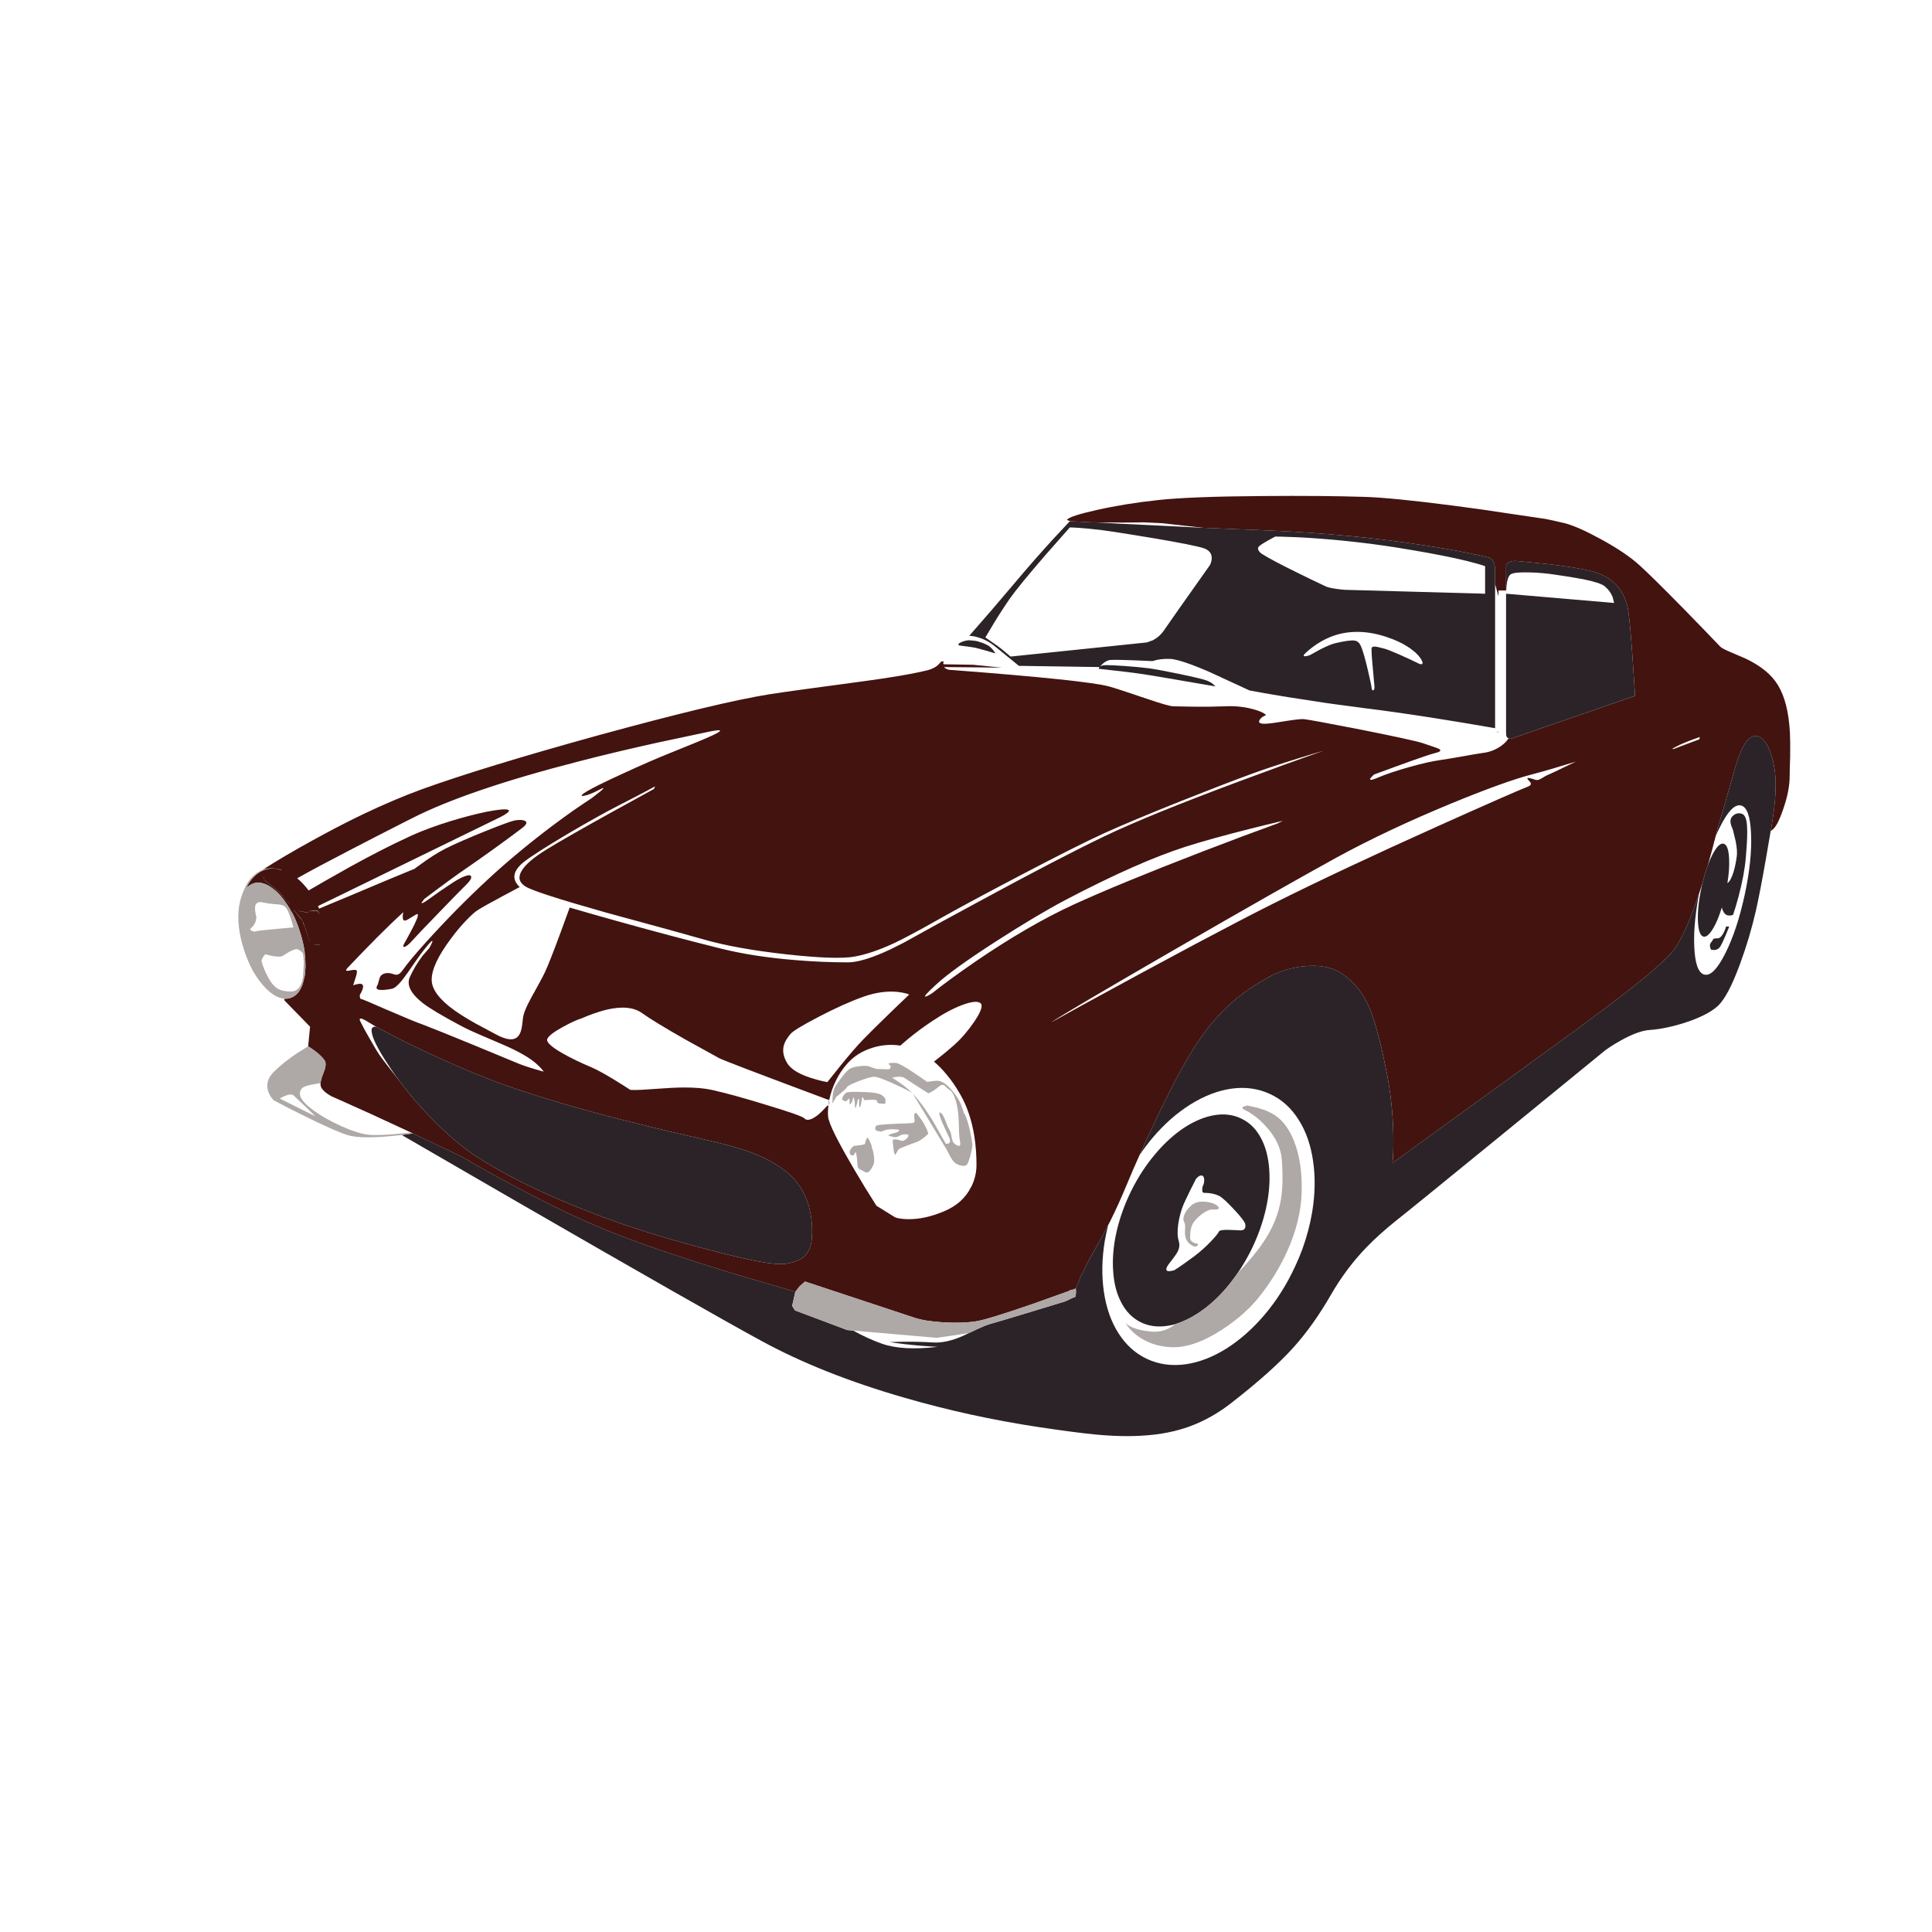 <?xml version="1.0" encoding="utf-8"?>
<!-- Generator: Adobe Illustrator 16.0.0, SVG Export Plug-In . SVG Version: 6.00 Build 0)  -->
<!DOCTYPE svg PUBLIC "-//W3C//DTD SVG 1.1//EN" "http://www.w3.org/Graphics/SVG/1.1/DTD/svg11.dtd">
<svg version="1.1" id="Layer_1" xmlns="http://www.w3.org/2000/svg" xmlns:xlink="http://www.w3.org/1999/xlink" x="0px" y="0px"
	 width="400px" height="400px" viewBox="0 0 400 400" enable-background="new 0 0 400 400" xml:space="preserve">
<g>
	<path fill-rule="evenodd" clip-rule="evenodd" fill="#431310" d="M361.377,136.34c3.178,1.497,5.422,3.338,6.734,5.523
		c1.412,2.305,2.236,5.566,2.472,9.787c0.067,1.396,0.084,3.061,0.05,4.994c-0.066,1.95-0.101,3.296-0.101,4.036
		c0,1.934-0.412,4.119-1.236,6.558c-0.621,1.85-1.177,3.119-1.665,3.809c-0.234,0.336-0.479,0.605-0.73,0.807l-0.303,0.228
		c0.15-0.791,0.311-1.766,0.479-2.926c0.354-2.321,0.539-4.439,0.555-6.356c0.035-2.488-0.302-4.767-1.008-6.836
		c-0.791-2.27-1.791-3.463-3.002-3.581c-0.689-0.067-1.371,0.294-2.043,1.084c-0.234,0.337-0.463,0.715-0.681,1.136
		c-0.505,0.958-1.051,2.371-1.64,4.237c-0.067,0.252-0.454,1.647-1.16,4.187c-0.117,0.37-0.235,0.766-0.354,1.186
		c-0.689,2.506-1.404,4.936-2.144,7.289c-0.118,0.556-0.253,1.11-0.403,1.665c-0.471,1.9-1.001,3.876-1.59,5.928
		c-0.402,1.076-0.765,2.287-1.084,3.632c-0.27,0.791-0.521,1.556-0.757,2.296c-2.068,6.221-3.977,10.315-5.726,12.283
		c-2.085,2.32-6.49,6.012-13.217,11.073c-2.875,2.186-9.021,6.691-18.438,13.52c-7.869,5.666-16.563,11.973-26.08,18.916
		c0.15-1.395,0.21-3.27,0.176-5.625c-0.066-4.674-0.588-9.357-1.563-14.049c-1.194-5.852-2.346-10.063-3.456-12.637
		c-1.244-2.842-3.01-5.078-5.296-6.709c-2.103-1.512-4.835-2.093-8.198-1.74c-2.623,0.286-4.994,1.001-7.112,2.144
		c-2.438,1.311-4.607,2.732-6.507,4.262c-3.044,2.455-5.752,5.432-8.123,8.93c-1.983,2.893-4.32,7.063-7.012,12.51
		c-0.555,1.094-1.117,2.246-1.689,3.457c-1.295,2.707-2.496,5.313-3.606,7.818c-0.976,2.168-1.884,4.271-2.725,6.305
		c-1.009,2.455-2.126,4.92-3.354,7.391c-0.135,0.252-0.269,0.506-0.404,0.758c-0.739,1.428-1.462,2.766-2.168,4.01
		c-0.186,0.336-0.379,0.672-0.58,1.008c-0.572,1.01-1.094,1.961-1.564,2.852l-1.514,3.076c-0.117,0.438-0.411,1.17-0.883,2.195
		l-0.883,0.328c-0.168-0.117-0.285-0.076-0.353,0.125l-7.617,2.725c-6.222,2.152-10.131,3.355-11.729,3.607
		c-1.917,0.303-4.17,0.379-6.76,0.227c-2.573-0.152-4.59-0.471-6.054-0.959l-22.649-7.49l-0.505,0.428
		c-0.37,0.303-0.605,0.521-0.706,0.656l-0.807,1.033l-12.99-3.809c-9.888-3.025-17.908-5.732-24.063-8.121
		c-6.137-2.387-13.309-5.783-21.515-10.189c-4.103-2.186-7.592-4.137-10.467-5.852l-8.349-3.961
		c-0.623-0.285-1.228-0.57-1.816-0.857c-0.118-0.051-0.235-0.109-0.354-0.176c-0.252-0.117-0.504-0.236-0.756-0.354
		c-5.28-2.473-9.879-4.574-13.797-6.305l-1.892-0.834c-1.312-0.723-2.068-1.438-2.271-2.143c-0.033-0.152-0.042-0.346-0.025-0.58
		c0.034-0.539,0.235-1.244,0.605-2.119c0.471-1.193,0.564-2.035,0.278-2.521c-0.336-0.572-1.009-1.246-2.018-2.02
		c-0.521-0.387-1-0.715-1.438-0.982l0.403-4.061l-5.296-5.424l-0.05-0.379c0.42,0.033,0.84-0.016,1.261-0.15
		c1.026-0.336,1.799-1.109,2.32-2.32c0.084-0.186,0.16-0.369,0.227-0.555l0.404-1.564c0.05-0.27,0.084-0.555,0.101-0.857
		l0.075-1.034c0-0.186,0-0.37,0-0.556c0-0.79-0.059-1.631-0.176-2.522l0.025-0.05c-0.185-1.362-0.521-2.791-1.009-4.288
		c-0.42-1.346-0.917-2.581-1.488-3.708c-0.084-0.084-0.126-0.168-0.126-0.252l-0.076-0.025c-0.269-0.538-0.563-1.042-0.883-1.514
		c-0.924-1.445-1.925-2.572-3.001-3.38c-1.076-0.84-2.102-1.252-3.077-1.235c-0.152,0-0.294,0.009-0.429,0.025h-0.025l-0.025,0.025
		h-0.076l-0.278,0.05l-0.126,0.051c-0.588,0.185-1.109,0.546-1.563,1.084c0.034-0.05,0.059-0.092,0.076-0.126
		c0.454-0.975,1.017-1.791,1.69-2.446c0.706-0.689,1.513-1.169,2.421-1.438c0.387-0.101,0.799-0.16,1.236-0.177
		c0.084,0,0.202,0.008,0.353,0.025h0.252c0.219,0.033,0.446,0.084,0.681,0.151c0.135,0.033,0.328,0.084,0.58,0.151h0.126
		l-0.227-0.076c-0.37-0.084-0.639-0.143-0.807-0.176c-0.118-0.018-0.227-0.034-0.328-0.051h-0.025l-0.227-0.025
		c0.017,0,0.033,0,0.05,0c-0.454-0.051-0.95-0.033-1.488,0.051c-0.286,0.033-0.58,0.109-0.883,0.227
		c2.724-1.766,6.129-3.774,10.215-6.028c0.807-0.454,1.597-0.883,2.371-1.286c2.825-1.53,5.575-2.935,8.248-4.212
		c4.221-2.019,8.24-3.725,12.057-5.121c8.509-3.076,20.8-6.835,36.876-11.274c16.411-4.489,28.14-7.298,35.186-8.424
		c2.791-0.438,9.046-1.303,18.765-2.598c6.222-0.824,10.896-1.623,14.024-2.396c0.252-0.067,0.538-0.168,0.857-0.303
		c0.371-0.151,0.673-0.319,0.909-0.505c0.185-0.134,0.412-0.344,0.681-0.63l0.328-0.379l0.58,0.076l-0.101,0.075
		c-0.101,0.118-0.126,0.228-0.076,0.328l0.076,0.126l6.079,0.102l6.002,0.605c-3.228-0.051-7.23-0.093-12.005-0.127
		c0.067,0.101,0.185,0.202,0.353,0.303c0.336,0.202,0.757,0.303,1.261,0.303c18.547,1.413,29.393,2.548,32.538,3.405
		c1.261,0.353,3.867,1.202,7.818,2.548c3.044,1.042,4.885,1.563,5.524,1.563c1.479,0.033,2.833,0.059,4.061,0.076
		c2.32,0.033,4.515,0.008,6.583-0.076c2.236-0.118,4.372,0.135,6.406,0.757c0.758,0.235,1.329,0.479,1.715,0.731
		c0.371,0.218,0.446,0.361,0.228,0.429c-0.218,0.067-0.454,0.193-0.706,0.378c-0.252,0.219-0.42,0.429-0.504,0.631
		c-0.236,0.504,0.209,0.731,1.336,0.681c0.791-0.033,2.229-0.227,4.313-0.58c1.833-0.285,3.001-0.411,3.506-0.378
		c0.892,0.084,4.826,0.807,11.804,2.169c7.248,1.446,11.527,2.379,12.84,2.8c1.967,0.656,3.076,1.043,3.328,1.16
		c0.623,0.336,0.396,0.631-0.681,0.883c-1.009,0.253-3.431,1.076-7.265,2.472l-5.447,1.993c-0.37,0.336-0.623,0.605-0.757,0.807
		c-0.235,0.438,0.294,0.378,1.589-0.177c1.614-0.689,3.732-1.403,6.356-2.144c2.673-0.757,4.859-1.253,6.558-1.488
		c1.16-0.168,2.69-0.42,4.59-0.757c1.816-0.336,3.204-0.571,4.162-0.706c1.463-0.168,2.783-0.689,3.961-1.563
		c0.639-0.488,1.102-0.976,1.387-1.463c0.185,0.084,0.387,0.101,0.605,0.05l25.601-8.853l-0.529-7.996
		c-0.403-5.565-0.724-8.92-0.958-10.063c-0.27-1.362-0.724-2.548-1.362-3.557c-1.177-1.883-2.977-3.203-5.397-3.96
		c-1.951-0.605-5.255-1.177-9.913-1.716l-6.382-0.63c-0.369-0.034-0.723-0.009-1.059,0.075c-0.707,0.168-1.076,0.521-1.109,1.06
		c0,0.556,0,1.589,0,3.103v1.866h-1.564v1.085h-0.051l-0.655-2.396v-3.229l-0.151-0.958c-0.219-0.689-0.58-1.118-1.084-1.286h-0.025
		c-0.556-0.168-1.85-0.463-3.885-0.883c-2.791-0.572-5.885-1.118-9.282-1.64c-10.24-1.58-20.985-2.615-32.234-3.103
		c-4.726-0.185-9.282-0.37-13.671-0.555l-8.677-0.959l-3.683-0.177c-2.774,0.051-5.523,0.06-8.248,0.025
		c-0.705,0-1.369-0.008-1.992-0.025c-0.201,0-0.395,0-0.58,0c-1.514-0.084-2.824-0.15-3.935-0.201c-0.034,0-0.075-0.009-0.126-0.025
		c-0.019-0.002-0.035-0.007-0.051-0.013c-0.771-0.096-1.09-0.218-0.959-0.365c0.455-0.488,2.473-1.136,6.055-1.942
		c3.951-0.891,8.214-1.581,12.787-2.068c4.389-0.488,11.619-0.765,21.691-0.833c8.273-0.067,15.303-0.008,21.086,0.177
		c3.75,0.118,9.796,0.715,18.136,1.791c4.171,0.539,7.971,1.076,11.401,1.614l7.869,1.16c1.16,0.235,2.194,0.463,3.102,0.682
		c0.084,0.017,0.169,0.033,0.253,0.05c0.067,0.017,0.134,0.034,0.202,0.051c0.135,0.033,0.277,0.067,0.428,0.101
		c1.9,0.505,4.447,1.64,7.643,3.405c3.347,1.833,5.953,3.599,7.819,5.297c1.647,1.479,4.741,4.531,9.282,9.156
		c3.245,3.329,5.709,5.877,7.391,7.643c0.252,0.285,0.916,0.655,1.992,1.109C360.031,135.752,361.125,136.223,361.377,136.34z
		 M320.415,160.454c0.269-0.084,2.22-1.009,5.851-2.774c-3.615,1.127-6.549,1.983-8.803,2.572c-3.783,0.959-9.475,3.002-17.075,6.13
		c-8.827,3.648-16.723,7.373-23.685,11.173c-7.348,4.036-18.521,10.384-33.521,19.043c-14.63,8.459-23.104,13.452-25.425,14.983
		v0.025c1.9-1.043,4.062-2.236,6.482-3.582c17.842-9.752,30.939-16.723,39.297-20.91c9.585-4.792,21.086-10.198,34.505-16.218
		c10.308-4.624,16.395-7.298,18.261-8.021c0.472-0.185,0.69-0.395,0.656-0.63c-0.017-0.151-0.21-0.421-0.58-0.808
		c-0.252-0.286-0.193-0.403,0.177-0.353c0.319,0.033,0.748,0.151,1.286,0.353c0.354,0.135,0.773,0.051,1.262-0.252
		C319.859,160.731,320.297,160.487,320.415,160.454z M197.555,216.348c1.446-1.279,2.825-2.877,4.136-4.793
		c1.43-2.119,1.866-3.404,1.312-3.859c-0.589-0.471-1.85-0.344-3.783,0.379c-1.883,0.705-3.926,1.799-6.129,3.279
		c-1.816,1.193-3.573,2.496-5.271,3.908c-0.555,0.471-1.034,0.883-1.438,1.236c0-0.016-0.008-0.025-0.025-0.025
		c-1.9-0.285-3.783-0.143-5.65,0.43c-0.269,0.084-0.538,0.176-0.807,0.277c-0.041,0.016-0.083,0.033-0.126,0.051l-0.252,0.1
		c-1.631,0.656-3.019,1.641-4.162,2.951c-0.908,1.01-1.69,2.195-2.346,3.557c-0.605,1.244-1.042,2.521-1.312,3.834h-0.303
		c-14.444-5.398-21.952-8.264-22.523-8.602c-0.286-0.15-2.539-1.395-6.76-3.732c-4.422-2.506-7.491-4.371-9.206-5.6
		c-1.715-1.227-4.212-1.445-7.491-0.656c-1.665,0.438-3.363,1.035-5.095,1.791c-0.773,0.219-1.993,0.773-3.657,1.666
		c-1.967,1.076-3.085,1.924-3.354,2.547c-0.269,0.639,0.791,1.639,3.178,3.002c1.715,0.975,3.732,1.949,6.053,2.926
		c1.312,0.555,3.43,1.756,6.356,3.607l1.614,1.033c0.05,0,0.084,0,0.101,0c0.521,0.033,1.278,0.025,2.27-0.025
		c0.202-0.016,1.203-0.084,3.002-0.201c2.421-0.186,4.363-0.277,5.826-0.277c2.27,0,4.162,0.168,5.675,0.504
		c2.875,0.639,6.659,1.682,11.35,3.127c4.842,1.463,7.44,2.381,7.794,2.75c0.336,0.387,0.874,0.412,1.614,0.076
		c0.64-0.303,1.312-0.807,2.018-1.514l1.161-1.211v0.025h0.202c-0.118,0.791-0.143,1.547-0.075,2.27
		c0.117,1.346,1.824,4.826,5.12,10.441c0.118,0.236,0.252,0.473,0.404,0.707c0.689,1.178,1.379,2.33,2.068,3.455
		c0.807,1.313,1.614,2.598,2.421,3.859l3.859,2.396c0.622,0.236,1.513,0.361,2.673,0.379c2.287,0.033,4.742-0.496,7.365-1.59
		c2.673-1.092,4.574-2.791,5.7-5.094h0.025c0.689-1.396,1.051-2.842,1.084-4.34c0.018-2.117-0.134-4.195-0.453-6.23
		c-0.538-3.277-1.505-6.137-2.9-8.574c-0.892-1.564-1.842-2.943-2.851-4.137c-0.79-0.959-1.606-1.799-2.446-2.523
		c-0.051-0.033-0.101-0.074-0.152-0.125C194.814,218.693,196.209,217.541,197.555,216.348z M264.496,170.492l1.109-0.555
		c-2,0.472-4.338,1.043-7.012,1.716c-5.33,1.345-9.66,2.547-12.989,3.606c-6.642,2.119-14.949,5.793-24.921,11.022
		c-4.019,2.118-8.887,5.019-14.604,8.702c-5.986,3.867-10.072,6.819-12.258,8.852c-1.934,1.766-2.657,2.598-2.169,2.498
		c0.168-0.033,0.437-0.16,0.807-0.379l0.504-0.303c2.404-1.916,5.431-4.127,9.081-6.633c7.297-4.978,14.074-8.903,20.329-11.779
		c6.255-2.858,15.15-6.516,26.686-10.972C254.828,174.048,259.973,172.124,264.496,170.492z M274.03,155.434
		c-1.464,0.42-3.17,0.934-5.12,1.539c-3.951,1.228-7.239,2.32-9.862,3.278c-3.8,1.396-8.643,3.263-14.528,5.6
		c-6.911,2.758-12.232,4.985-15.967,6.685c-3.766,1.715-9.727,4.716-17.882,9.004c-7.214,3.783-12.687,6.734-16.42,8.854
		c-4.052,2.286-7.053,3.893-9.004,4.817c-3.127,1.463-5.919,2.413-8.374,2.851c-2.539,0.438-7.231,0.277-14.075-0.479
		c-6.978-0.773-12.737-1.816-17.277-3.128c-2.539-0.74-9.198-2.572-19.976-5.498c-9.77-2.758-15.344-4.557-16.723-5.398
		c-1.312-0.807-1.606-1.857-0.883-3.152c0.74-1.346,2.514-2.876,5.322-4.591c2.421-1.496,6.844-4.027,13.267-7.592l8.854-4.868
		l0.252-0.555l-1.766,0.958c-1.614,0.858-3.54,1.858-5.776,3.002c-2.859,1.463-6.457,3.472-10.796,6.028
		c-4.54,2.707-7.507,4.615-8.903,5.726c-2.236,1.832-2.497,3.548-0.782,5.146h-0.025l-3.405,1.815
		c-2.488,1.329-4.22,2.295-5.196,2.9c-0.622,0.387-1.455,1.127-2.497,2.221c-1.109,1.159-2.169,2.429-3.178,3.808
		c-2.624,3.515-3.935,6.323-3.935,8.425c0,2,1.597,4.137,4.792,6.406c1.16,0.824,2.615,1.723,4.364,2.699
		c1.984,1.059,3.396,1.814,4.237,2.27c2.219,1.193,3.741,1.287,4.565,0.277c0.303-0.369,0.53-0.924,0.682-1.664
		c0.067-0.338,0.151-0.984,0.252-1.943c0.084-0.957,0.689-2.455,1.816-4.488c0.639-1.16,1.118-2.027,1.438-2.6
		c0.572-1.041,1.018-1.898,1.337-2.572c0.639-1.378,1.707-4.094,3.203-8.147l1.892-5.17c2.506,0.739,5.566,1.614,9.181,2.623
		c7.668,2.152,15.016,4.103,22.045,5.852c4.389,1.109,9.509,1.909,15.361,2.396c3.8,0.319,7.466,0.479,10.997,0.479
		c1.782,0,4.246-0.681,7.39-2.043c0.976-0.42,1.959-0.891,2.951-1.412l1.211-0.605c4.506-2.522,9.618-5.322,15.335-8.398
		c11.435-6.206,20.179-10.754,26.231-13.646c6.054-2.909,15.428-6.726,28.123-11.45C263.135,159.319,268.885,157.233,274.03,155.434
		z M346.395,155.106l5.447-2.043l0.076-0.479c-0.404,0.136-0.841,0.295-1.312,0.479c-0.622,0.219-1.27,0.471-1.942,0.757
		c-0.504,0.202-1.06,0.463-1.664,0.782l-0.732,0.378L346.395,155.106z M120.449,164.64c0.084-0.168,0.438-0.438,1.06-0.807
		c1.311-0.773,3.767-1.984,7.365-3.632c3.666-1.699,6.986-3.145,9.963-4.339c4.59-1.833,7.517-3.052,8.778-3.657
		c2.337-1.109,1.883-1.312-1.362-0.605c-1.228,0.253-4.591,0.967-10.089,2.145c-5.869,1.295-11.333,2.598-16.395,3.909
		c-15.369,3.951-26.871,7.878-34.505,11.779c-0.319,0.151-0.622,0.302-0.908,0.454c-4.406,2.236-8.382,4.278-11.931,6.129
		c-2.236,1.16-4.305,2.244-6.205,3.254c-2.035,1.093-3.598,1.95-4.691,2.572c0.824,0.673,1.614,1.514,2.371,2.522
		c2.085-1.228,4.363-2.531,6.835-3.91c0.555-0.319,1.119-0.639,1.69-0.958c4.574-2.522,8.551-4.557,11.931-6.104
		c0.303-0.151,0.605-0.295,0.908-0.429c2.287-1.026,4.952-2.01,7.996-2.951c2.758-0.841,5.289-1.497,7.592-1.968
		c2.304-0.438,3.733-0.571,4.288-0.403c0.622,0.201,0,0.765-1.867,1.689c-3.346,1.632-9.652,4.708-18.917,9.231
		c-3.548,1.732-7.525,3.674-11.931,5.827c-2.102,1.009-4.296,2.076-6.583,3.203v0.025l0.227,0.504
		c2.085-0.874,4.204-1.757,6.356-2.648c2.573-1.075,5.188-2.177,7.844-3.304c1.446-0.605,2.809-1.169,4.086-1.689
		c0.504-0.202,1-0.404,1.488-0.605c0.235-0.202,0.496-0.396,0.782-0.581c2.135-1.598,4.044-2.816,5.726-3.657
		c1.934-0.958,4.607-2.127,8.021-3.506c3.262-1.312,5.297-2.06,6.104-2.244c0.958-0.186,1.682-0.169,2.169,0.05
		c0.588,0.27,0.412,0.766-0.53,1.488c-1.109,0.857-2.942,2.211-5.498,4.061c-2.69,1.934-4.717,3.363-6.079,4.288
		c-1.867,1.262-4.767,3.38-8.702,6.356l-0.529,0.731c-0.118,0.319,0.353,0.101,1.412-0.656c1.799-1.294,3.153-2.236,4.061-2.824
		c1.497-1.025,2.623-1.674,3.38-1.942c0.84-0.319,1.303-0.303,1.387,0.051c0.084,0.353-0.219,0.874-0.908,1.563
		c-1.093,1.076-3.001,3.026-5.726,5.852c-3.194,3.296-5.044,5.238-5.549,5.826c-0.387,0.438-0.723,0.766-1.009,0.983
		c-0.202,0.152-0.387,0.253-0.555,0.304c-0.403,0.15-0.42-0.109-0.05-0.782c0.202-0.388,0.404-0.748,0.605-1.085
		c0.588-1.076,1.059-1.968,1.412-2.674c0.858-1.765,0.984-2.479,0.378-2.144c-0.471,0.27-1.067,0.631-1.791,1.084
		c-0.017,0.018-0.034,0.026-0.051,0.026c-0.538,0.269-0.832,0.176-0.883-0.278c-0.067-0.319-0.042-0.757,0.076-1.312
		c-1.563,1.43-3.346,3.145-5.347,5.146c-1.951,1.968-3.859,3.935-5.726,5.902c-0.134,0.135-0.269,0.277-0.403,0.429
		c-0.353,0.37-0.445,0.589-0.277,0.656c0.084,0.033,0.311,0.017,0.681-0.051c0.067-0.017,0.135-0.034,0.202-0.051
		c0.303-0.05,0.529-0.075,0.681-0.075c0.235-0.017,0.396,0.008,0.479,0.075c0.202,0.119,0.126,0.699-0.227,1.74
		c-0.185,0.506-0.328,0.969-0.429,1.389c0.286-0.135,0.605-0.229,0.958-0.277c0.723-0.152,1.084,0.025,1.084,0.529
		c0,0.387-0.21,0.934-0.631,1.639c-0.101,0.32-0.067,0.613,0.101,0.883c0.471,0.117,1.993,0.748,4.565,1.893
		c2.018,0.873,3.733,1.605,5.146,2.193c1.278,0.539,2.303,0.941,3.077,1.211c1.984,0.758,5.373,2.119,10.165,4.086
		c5.095,2.102,8.408,3.473,9.938,4.111c1.16,0.455,2.833,0.984,5.02,1.59c-0.236-0.404-0.749-0.959-1.539-1.664
		c-1.395-1.244-3.733-2.574-7.012-3.986c-0.891-0.387-2.287-0.984-4.187-1.791c-1.665-0.705-3.06-1.354-4.187-1.941
		c-3.935-2.086-6.625-3.684-8.071-4.793c-2.539-2-3.439-3.809-2.699-5.422c0.706-1.547,1.589-3.019,2.648-4.415l1.387-1.589
		c0.303-0.556,0.504-0.967,0.605-1.236c0.151-0.538-0.32-0.126-1.413,1.236c-0.538,0.655-1.194,1.538-1.967,2.648
		c-0.42,0.589-1.009,1.438-1.766,2.546c-0.034,0.035-0.067,0.076-0.101,0.127c-1.379,1.967-2.413,3.01-3.103,3.127
		c-2.539,0.471-3.564,0.27-3.077-0.605c0.135-0.219,0.235-0.504,0.303-0.857c0.135-0.486,0.21-0.748,0.227-0.781
		c0.185-0.537,0.614-0.865,1.286-0.984c0.404-0.066,0.858-0.025,1.362,0.127c0.471,0.168,0.815,0.227,1.034,0.176
		c0.353-0.084,0.74-0.428,1.16-1.034c0.252-0.336,0.555-0.74,0.908-1.21c1.16-1.48,2.959-3.54,5.397-6.18
		c4.137-4.49,8.433-8.753,12.889-12.789c4.254-3.816,8.845-7.524,13.771-11.123c1.531-1.126,3.019-2.169,4.465-3.127l1.665-1.109
		c0.672-0.521,1.253-0.976,1.741-1.362c0.941-0.791,0.874-0.908-0.202-0.354c-1.328,0.706-2.396,1.127-3.203,1.261
		C120.508,164.833,120.365,164.792,120.449,164.64z M77.999,212.664l-2.346-1.412l-0.756-0.354c-0.471-0.1-0.546,0.135-0.227,0.707
		c0.471,0.959,1.059,2.043,1.766,3.254c0.252,0.453,0.496,0.873,0.731,1.26c0.538,0.959,0.992,1.707,1.362,2.246
		c0.504,0.74,1.841,2.48,4.01,5.221c0.067,0.102,0.135,0.186,0.202,0.252c0.521,0.707,1.059,1.412,1.614,2.119
		c1.816,2.254,3.8,4.439,5.952,6.559c3.111,3.076,5.978,5.447,8.601,7.111c5.129,3.279,11.367,6.449,18.715,9.51
		c7.298,3.061,15.024,5.725,23.18,7.996c6.322,1.766,11.207,3.01,14.654,3.732c3.531,0.723,5.96,0.984,7.289,0.781
		c1.109-0.184,2.035-0.463,2.775-0.832c0.017,0,0.025-0.008,0.025-0.025h0.025c0.252-0.15,0.488-0.303,0.707-0.453
		c1.042-0.842,1.64-2.094,1.791-3.758c0.151-1.867,0.067-3.641-0.252-5.322c-0.101-0.488-0.21-0.967-0.328-1.439
		c-0.807-2.891-2.312-5.254-4.515-7.086c-0.773-0.623-1.614-1.211-2.522-1.766c-1.413-0.875-2.993-1.641-4.742-2.295
		c-2.606-0.977-6.373-2.002-11.3-3.078c-6.507-1.463-12.981-3.043-19.421-4.742c-8.996-2.404-16.344-4.666-22.045-6.785
		c-5.397-2.033-11.157-4.531-17.277-7.49c-0.454-0.219-0.891-0.43-1.312-0.631C81.867,214.699,79.748,213.605,77.999,212.664z
		 M66.069,195.69h0.025c0.051,0,0.109-0.042,0.177-0.127c-0.067,0.068-0.126,0.102-0.177,0.102c-0.504,0-0.933-0.093-1.286-0.277
		C65.161,195.588,65.581,195.69,66.069,195.69z M65.236,188.476c-0.101,0-0.218,0-0.353,0c-0.319,0.033-0.572,0.093-0.757,0.176
		h-0.025l0.025,0.026c0.236-0.102,0.563-0.152,0.984-0.152c0.252,0,0.42,0.017,0.504,0.051c0.252,0.102,0.429,0.396,0.53,0.883
		c-0.084-0.538-0.261-0.849-0.53-0.934c-0.084-0.033-0.202-0.05-0.353-0.05H65.236z M61.756,188.627
		c0.147,0.015,0.273,0.022,0.378,0.024c-0.105-0.004-0.231-0.021-0.378-0.05V188.627z M62.412,188.652c-0.098,0-0.173,0-0.227,0
		c0.054,0.001,0.129,0.019,0.227,0.051c0.05,0,0.126,0.009,0.227,0.025c0.05,0.017,0.109,0.033,0.176,0.051
		c0.32,0.084,0.555,0.126,0.707,0.126c0.185,0,0.328-0.042,0.429-0.126c-0.101,0.067-0.244,0.101-0.429,0.101
		c-0.151,0-0.387-0.042-0.707-0.126c-0.067-0.017-0.126-0.025-0.176-0.025C62.538,188.695,62.462,188.669,62.412,188.652z
		 M60.469,188.854v0.025c0.014-0.079,0.072-0.143,0.177-0.189C60.542,188.734,60.483,188.789,60.469,188.854z M60.747,188.325h0.025
		v-0.051C60.755,188.291,60.747,188.308,60.747,188.325z M60.974,188.577h-0.025l-0.202,0.075l0.227-0.05
		c0.992,1.194,1.547,1.875,1.665,2.043c0.017,0.051,0.076,0.228,0.176,0.529c0.101,0.235,0.219,0.556,0.354,0.959
		c0.067,0.186,0.143,0.403,0.227,0.655c0.118,0.387,0.277,0.875,0.479,1.464c0.101,0.318,0.261,0.579,0.479,0.781
		c-0.135-0.135-0.244-0.285-0.328-0.454l-0.076-0.151c-0.025-0.058-0.05-0.125-0.076-0.201s-0.051-0.152-0.076-0.228l-0.076-0.252
		c-0.134-0.403-0.252-0.765-0.353-1.085c-0.067-0.185-0.126-0.361-0.177-0.529c0-0.017-0.008-0.025-0.025-0.025
		c-0.151-0.454-0.269-0.808-0.354-1.06c-0.033-0.066-0.059-0.117-0.076-0.151c-0.05-0.151-0.084-0.243-0.101-0.277
		C62.538,190.452,61.983,189.771,60.974,188.577z M62.008,186.08v0.025c0,0.017,0.008,0.042,0.025,0.076
		C62.017,186.132,62.009,186.098,62.008,186.08z M54.643,181.463v0.127c0,0.033,0,0.067,0,0.101c0,0.018,0,0.034,0,0.051
		c0.006,0.109,0.027,0.21,0.063,0.303c0.003,0.009,0.008,0.017,0.013,0.024c0.058,0.139,0.151,0.256,0.277,0.354
		c0.168,0.151,0.707,0.58,1.614,1.286c0.908,0.74,1.547,1.337,1.917,1.791c0.639,0.757,1.034,1.219,1.186,1.388
		c0.134,0.146,0.256,0.264,0.366,0.353c-0.109-0.093-0.231-0.219-0.366-0.378c-0.151-0.151-0.547-0.614-1.186-1.388
		c-0.37-0.453-1.009-1.051-1.917-1.79c-0.471-0.387-1.009-0.816-1.614-1.287c-0.118-0.084-0.21-0.193-0.277-0.328L54.643,181.463z
		 M162.293,216.396c-0.319,1.178-0.101,2.396,0.656,3.658c0.707,1.227,2.312,2.254,4.817,3.078c0.791,0.252,1.614,0.486,2.472,0.705
		l1.059,0.201c0.74-0.941,1.606-2.025,2.598-3.254c1.968-2.438,3.615-4.338,4.943-5.699c1.329-1.361,3.296-3.305,5.902-5.826
		l3.506-3.355l-0.656-0.227c-0.589-0.15-1.219-0.26-1.892-0.328c-2.169-0.186-4.456,0.143-6.861,0.984
		c-2.707,0.957-5.834,2.361-9.382,4.211c-3.33,1.732-5.263,2.91-5.801,3.531C162.949,214.918,162.496,215.691,162.293,216.396z"/>
	<path fill-rule="evenodd" clip-rule="evenodd" fill="#2B2327" d="M221.971,107.915c0.051,0.017,0.092,0.025,0.126,0.025
		c1.11,0.051,2.421,0.117,3.935,0.201c0.186,0,0.379,0,0.58,0c1.648,0.102,3.515,0.202,5.6,0.303c5.381,0.27,11.047,0.547,17,0.833
		c4.389,0.185,8.945,0.37,13.671,0.555c11.249,0.487,21.994,1.522,32.234,3.103c3.397,0.521,6.491,1.067,9.282,1.64
		c2.035,0.42,3.329,0.715,3.885,0.883h0.025c0.504,0.168,0.865,0.597,1.084,1.286l0.151,0.958v33.067
		c-2.472-0.438-5.456-0.942-8.954-1.514c-7.012-1.144-13.133-2.034-18.362-2.673c-2.034-0.27-4.111-0.547-6.229-0.833
		c-0.724-0.101-1.43-0.201-2.119-0.303c-2.488-0.387-4.885-0.757-7.188-1.109c-0.185-0.034-0.37-0.067-0.556-0.102
		c-0.033,0-0.05-0.008-0.05-0.024h-0.202c-0.033-0.018-0.075-0.025-0.126-0.025c-2.875-0.471-5.229-0.883-7.063-1.236
		c-4.64-2.152-7.39-3.422-8.247-3.809c-1.346-0.589-2.623-1.109-3.834-1.563c-2.068-0.757-3.531-1.144-4.389-1.16
		c-0.842-0.034-1.698,0.024-2.573,0.177c-0.437,0.117-0.79,0.21-1.06,0.277c-5.128-0.235-8.055-0.312-8.777-0.228
		c-0.453,0.051-0.949,0.303-1.488,0.757l-0.58,0.58c0.051-0.017,0.102-0.042,0.152-0.075c0.269-0.135,0.664-0.202,1.186-0.202
		c0.705,0,1.925,0.059,3.656,0.177c1.9,0.135,3.531,0.285,4.894,0.453c1.312,0.169,3.388,0.547,6.229,1.136
		c2.539,0.521,4.33,0.934,5.373,1.235c0.74,0.202,1.361,0.496,1.866,0.883l0.556,0.53c-8.593-1.497-13.73-2.362-15.412-2.598
		c-1.664-0.253-4.599-0.605-8.803-1.06l0.202-0.354l-16.697-0.252l-4.792-3.909c-1.229-1.009-2.514-1.69-3.859-2.044
		c-0.656-0.185-1.202-0.269-1.64-0.252c3.229-3.666,6.39-7.34,9.483-11.022c2.657-3.161,5.348-6.229,8.071-9.206
		c1.38-1.479,2.48-2.656,3.305-3.531c0.134,0,0.268,0.004,0.403,0.013C221.936,107.908,221.952,107.913,221.971,107.915z
		 M358.93,168.777c0.504-0.387,1.068-0.487,1.69-0.303c0.639,0.202,1,1.06,1.084,2.573c0.101,1.294,0.018,3.446-0.252,6.457
		c-0.185,2.32-0.681,5.011-1.488,8.071c-0.403,1.513-0.79,2.799-1.16,3.859c-0.135,0.033-0.286,0.066-0.454,0.1
		c-0.369,0.034-0.664,0-0.883-0.1c-0.303-0.152-0.547-0.43-0.731-0.833c-0.118-0.219-0.202-0.463-0.252-0.731
		c-0.403,1.362-0.866,2.564-1.388,3.606c-0.908,1.766-1.707,2.581-2.396,2.447c-0.688-0.168-1.076-1.236-1.16-3.203
		c-0.084-1.984,0.16-4.305,0.732-6.962c0.066-0.353,0.15-0.698,0.252-1.034c0.319-1.345,0.682-2.556,1.084-3.632
		c0.252-0.706,0.539-1.37,0.857-1.993c0.892-1.765,1.682-2.572,2.371-2.421s1.076,1.211,1.16,3.178
		c0.068,1.479-0.051,3.145-0.353,4.994c0.471-0.319,0.899-1.109,1.286-2.37c0.286-0.976,0.504-2.052,0.656-3.229
		c0.101-0.723,0.025-1.74-0.227-3.052c-0.051-0.252-0.236-1.025-0.556-2.32c-0.034-0.135-0.151-0.438-0.354-0.908
		c-0.117-0.319-0.177-0.639-0.177-0.958C358.273,169.526,358.492,169.114,358.93,168.777z M367.631,162.799
		c-0.016,1.917-0.201,4.035-0.555,6.356c-0.168,1.16-0.328,2.135-0.479,2.926c-0.285,1.748-0.631,3.75-1.034,6.003
		c-0.79,4.506-1.472,8.021-2.043,10.543c-0.857,3.732-1.959,7.415-3.305,11.048c-1.647,4.489-3.187,7.374-4.615,8.651
		c-1.464,1.295-3.733,2.438-6.81,3.43c-2.674,0.842-5.079,1.338-7.215,1.488c-1.547,0.084-3.547,0.809-6.002,2.17
		c-0.758,0.42-1.522,0.883-2.296,1.387l-0.907,0.631c-6.676,5.465-13.486,11.031-20.432,16.697
		c-13.889,11.334-21.498,17.514-22.826,18.539c-2.388,1.916-4.439,3.758-6.154,5.523c-2.842,2.943-5.305,6.23-7.391,9.861
		c-2.471,4.289-5.078,7.945-7.818,10.973c-2.977,3.295-7.23,7.096-12.764,11.4c-2.74,2.152-5.649,3.793-8.727,4.918
		c-2.842,1.025-5.961,1.648-9.357,1.867c-2.943,0.219-6.365,0.143-10.266-0.227c-2.74-0.27-6.583-0.773-11.527-1.514
		c-9.584-1.445-18.917-3.488-27.997-6.129c-11.283-3.262-21.078-7.154-29.384-11.678c-7.567-4.104-24.853-13.949-51.858-29.537
		c-7.819-4.523-15.386-8.902-22.701-13.141c0.151-0.016,0.303-0.033,0.454-0.051c0.235-0.051,0.479-0.084,0.731-0.1
		c0.118-0.035,0.235-0.051,0.353-0.051l0.757-0.127c0.588,0.287,1.193,0.572,1.816,0.857l8.349,3.961
		c2.875,1.715,6.365,3.666,10.467,5.852c8.206,4.406,15.378,7.803,21.515,10.189c6.154,2.389,14.175,5.096,24.063,8.121l12.99,3.809
		l-0.656,2.926l0.58,0.934l10.82,4.063l1.261,0.125c1.917,1.076,3.884,1.977,5.902,2.699c2.859,1.008,6.709,1.227,11.552,0.656
		c-1.093-0.051-2.27-0.127-3.531-0.229c-2.371-0.201-4.506-0.453-6.406-0.756c0.706-0.033,1.597-0.059,2.673-0.076
		c2.169-0.016,4.246,0.035,6.23,0.152c1.883,0.135,4.019-0.336,6.407-1.412c0.438-0.203,0.824-0.387,1.16-0.557
		c0.706-0.318,1.253-0.58,1.64-0.781c1.076-0.504,1.959-0.857,2.648-1.059c1.446-0.404,4.49-1.313,9.131-2.725l6.532-1.992
		c0.269-0.135,0.513-0.252,0.731-0.354c0.555-0.27,0.992-0.463,1.313-0.58c0.016-0.084,0.033-0.168,0.05-0.252
		c0.05-0.336,0.075-0.656,0.075-0.959l-0.051-0.504c0.472-1.025,0.766-1.758,0.883-2.195l1.514-3.076
		c0.471-0.891,0.992-1.842,1.564-2.852c0.201-0.336,0.395-0.672,0.58-1.008c0.706-1.244,1.429-2.582,2.168-4.01
		c-0.269,1.109-0.504,2.219-0.705,3.328c-0.605,3.699-0.664,7.205-0.178,10.518c0.488,3.297,1.48,6.131,2.977,8.5
		c1.564,2.473,3.557,4.271,5.979,5.398c2.438,1.127,5.104,1.488,7.996,1.084c2.791-0.402,5.599-1.488,8.424-3.254
		c2.809-1.781,5.432-4.102,7.869-6.961c2.506-2.959,4.616-6.297,6.331-10.014c0.556-1.176,1.051-2.354,1.488-3.531
		c0.942-2.59,1.631-5.188,2.067-7.793c0.605-3.717,0.665-7.223,0.178-10.518c-0.471-3.297-1.463-6.139-2.977-8.525
		c-1.547-2.473-3.539-4.264-5.978-5.373c-2.438-1.127-5.096-1.488-7.971-1.084c-2.791,0.402-5.608,1.488-8.449,3.254
		c-2.825,1.766-5.448,4.078-7.87,6.936c-0.958,1.145-1.857,2.338-2.698,3.582c1.11-2.506,2.312-5.111,3.606-7.818
		c0.572-1.211,1.135-2.363,1.689-3.457c2.691-5.447,5.028-9.617,7.012-12.51c2.371-3.498,5.079-6.475,8.123-8.93
		c1.899-1.529,4.068-2.951,6.507-4.262c2.118-1.143,4.489-1.858,7.112-2.144c3.363-0.354,6.096,0.228,8.198,1.74
		c2.286,1.631,4.052,3.867,5.296,6.709c1.11,2.574,2.262,6.785,3.456,12.637c0.976,4.691,1.497,9.375,1.563,14.049
		c0.034,2.355-0.025,4.23-0.176,5.625c9.518-6.943,18.211-13.25,26.08-18.916c9.416-6.828,15.563-11.334,18.438-13.52
		c6.727-5.061,11.132-8.752,13.217-11.073c1.749-1.968,3.657-6.063,5.726-12.283c-0.471,2.521-0.782,4.867-0.933,7.036
		c-0.084,1.379-0.102,2.691-0.051,3.936c0.151,3.598,0.865,5.533,2.145,5.8c1.244,0.27,2.673-1.202,4.287-4.414
		c1.631-3.245,2.968-7.28,4.01-12.106c1.043-4.843,1.48-9.072,1.313-12.688c-0.151-3.615-0.857-5.558-2.119-5.826
		s-2.699,1.22-4.313,4.464c-0.32,0.605-0.623,1.253-0.908,1.942c0.15-0.555,0.285-1.109,0.403-1.665
		c0.739-2.354,1.454-4.783,2.144-7.289c0.118-0.42,0.236-0.815,0.354-1.186c0.706-2.539,1.093-3.935,1.16-4.187
		c0.589-1.866,1.135-3.279,1.64-4.237c0.218-0.421,0.446-0.799,0.681-1.136c0.672-0.79,1.354-1.151,2.043-1.084
		c1.211,0.118,2.211,1.312,3.002,3.581C367.329,158.033,367.666,160.311,367.631,162.799z M216.396,114.977
		c-3.648,4.221-6.096,7.214-7.34,8.979c-1.244,1.8-2.455,3.684-3.633,5.65c-0.588,0.976-1.059,1.766-1.412,2.371l2.498,1.74
		c0.402,0.286,0.975,0.74,1.715,1.362l1.008,0.857l28.225-2.926l1.236-0.454c0.908-0.471,1.656-1.126,2.244-1.968
		c0.908-1.345,4.104-5.885,9.586-13.62l0.176-0.429c0.117-0.353,0.176-0.681,0.176-0.983c0-1.009-0.57-1.698-1.715-2.068
		c-1.227-0.403-4.539-1.067-9.938-1.992c-4.691-0.791-8.391-1.371-11.098-1.74c-1.783-0.219-3.422-0.379-4.918-0.479
		c-0.758-0.051-1.328-0.076-1.716-0.076C219.928,110.95,218.229,112.875,216.396,114.977z M271.154,111.371
		c-1.547-0.102-2.941-0.169-4.187-0.202c-1.126-0.051-2.11-0.076-2.95-0.076c-1.783,0.942-2.893,1.606-3.33,1.993
		c-0.286,0.269-0.303,0.597-0.051,0.983c0.168,0.252,0.404,0.471,0.706,0.656c1.296,0.823,3.741,2.118,7.341,3.884
		c1.832,0.908,3.75,1.833,5.75,2.774c0.387,0.202,1.169,0.387,2.346,0.555c0.605,0.084,1.152,0.144,1.64,0.177l29.057,0.808v-5.7
		c-0.706-0.27-2.001-0.64-3.885-1.11c-2.993-0.723-6.685-1.454-11.072-2.194c-1.126-0.185-2.296-0.378-3.506-0.58
		C283.061,112.413,277.107,111.757,271.154,111.371z M312.924,116.212c0.336-0.084,0.689-0.109,1.059-0.075l6.382,0.63
		c4.658,0.539,7.962,1.11,9.913,1.716c2.421,0.757,4.221,2.077,5.397,3.96c0.639,1.009,1.093,2.194,1.362,3.557
		c0.234,1.144,0.555,4.498,0.958,10.063l0.529,7.996l-25.601,8.853c-0.219,0.051-0.421,0.034-0.605-0.05
		c-0.017-0.017-0.051-0.034-0.102-0.051c-0.269-0.151-0.395-0.42-0.378-0.807c-0.017-0.151-0.024-0.287-0.024-0.404v-28.678
		l22.372,1.916l-0.303-1.21c-0.337-0.857-0.849-1.572-1.539-2.144c-0.033-0.034-0.067-0.067-0.101-0.102
		c-0.639-0.504-2.127-0.992-4.465-1.463c-0.689-0.135-1.605-0.294-2.749-0.479c-0.856-0.136-1.849-0.286-2.976-0.454
		c-1.85-0.286-3.699-0.445-5.549-0.479c-2.002-0.051-3.246,0.084-3.734,0.403c-0.05,0.017-0.084,0.042-0.1,0.076
		c-0.37,0.318-0.623,1.075-0.758,2.27l-0.075,1.211l-0.024,0.025v-2.119c0-1.514,0-2.547,0-3.103
		C311.848,116.734,312.217,116.38,312.924,116.212z M354.718,194.428c0.118-0.117,0.411-0.168,0.883-0.151
		c0.437,0,0.866-0.403,1.286-1.211c0.202-0.403,0.361-0.815,0.479-1.235h0.655l-0.731,1.791c-0.538,1.261-0.941,2.085-1.21,2.472
		c-0.286,0.37-0.674,0.571-1.16,0.605l-0.656-0.075c-0.084-0.136-0.151-0.304-0.201-0.505c-0.102-0.388-0.034-0.724,0.201-1.009
		C354.449,194.891,354.6,194.664,354.718,194.428z M286.919,131.826c-2.32-0.757-4.532-1.085-6.634-0.983
		c-3.497,0.134-6.717,1.488-9.66,4.061c-0.79,0.673-0.925,0.992-0.403,0.959c0.252,0,0.579-0.076,0.983-0.228l1.917-1.06
		c1.413-0.739,2.497-1.202,3.254-1.387c2.052-0.487,3.422-0.673,4.111-0.556c0.556,0.085,0.976,0.455,1.261,1.11
		c0.404,0.908,0.891,2.589,1.463,5.045c0.521,2.186,0.782,3.455,0.782,3.809c0.017,0.05,0.05,0.117,0.101,0.201
		c0.051,0.135,0.127,0.177,0.228,0.126c0.168-0.05,0.252-0.286,0.252-0.706c0-0.101-0.118-1.421-0.353-3.96
		c-0.236-2.505-0.312-3.876-0.228-4.111c0.084-0.252,0.387-0.336,0.907-0.252c0.186,0.017,0.758,0.151,1.716,0.403
		c0.572,0.151,1.64,0.572,3.203,1.261c1.413,0.623,2.657,1.203,3.733,1.741c0.453,0.235,0.757,0.286,0.908,0.15
		c0.117-0.1,0.092-0.327-0.076-0.681c-0.438-0.857-1.252-1.706-2.446-2.547C290.56,133.263,288.887,132.464,286.919,131.826z
		 M200.607,132.557c0.067,0,0.454,0.034,1.161,0.101c0.369,0.034,0.874,0.169,1.513,0.404c0.69,0.252,1.211,0.504,1.563,0.757
		c0.287,0.218,0.58,0.521,0.883,0.907l0.379,0.555l-1.715-0.504c-1.244-0.354-2.086-0.58-2.522-0.681
		c-0.538-0.102-1.555-0.244-3.052-0.43c-0.101-0.017-0.21-0.033-0.328-0.05l-0.05-0.177c0-0.135,0.134-0.269,0.403-0.403
		C199.497,132.734,200.086,132.574,200.607,132.557z M262.781,242.15c0.185,2.488-0.034,5.154-0.656,7.994
		c-0.656,2.943-1.689,5.844-3.103,8.703c-0.841,1.682-1.774,3.27-2.8,4.768c-0.706,1.025-1.455,2.008-2.244,2.949
		c-1.884,2.203-3.877,3.986-5.979,5.348c-1.58,1.027-3.127,1.766-4.641,2.221h-0.025v0.025c-0.521,0.135-1.034,0.242-1.539,0.328
		c-2.068,0.336-3.942,0.092-5.624-0.732c-1.698-0.842-3.035-2.193-4.011-4.061c-0.959-1.799-1.521-3.951-1.689-6.457
		c-0.186-2.521,0.033-5.195,0.656-8.021c0.655-2.941,1.689-5.844,3.102-8.701c1.413-2.842,3.094-5.406,5.045-7.693
		c1.883-2.219,3.875-4.02,5.978-5.398c2.119-1.361,4.187-2.211,6.205-2.547c2.085-0.336,3.96-0.084,5.624,0.758
		c1.699,0.824,3.035,2.168,4.011,4.035C262.049,237.467,262.613,239.627,262.781,242.15z M248.102,243.613
		c-0.168,0.135-0.328,0.285-0.479,0.453l-1.235,2.447c-0.875,1.748-1.43,2.977-1.665,3.682c-0.354,1.043-0.614,2.127-0.782,3.254
		c-0.201,1.447-0.168,2.607,0.101,3.48c0.253,0.809,0.135,1.623-0.353,2.447c-0.303,0.504-0.917,1.346-1.842,2.521
		c-0.538,0.842-0.487,1.27,0.151,1.287c0.202,0,0.446-0.033,0.731-0.102l0.404-0.1c1.193-0.758,2.598-1.74,4.211-2.951
		c1.11-0.842,2.212-1.824,3.305-2.951c0.977-1.025,1.547-1.725,1.715-2.094c0.102-0.27,0.809-0.387,2.119-0.354
		c0.673,0.018,1.463,0.051,2.371,0.102c0.37,0,0.639-0.102,0.807-0.303c0.186-0.219,0.236-0.555,0.151-1.01
		c-0.101-0.471-0.891-1.496-2.37-3.076c-1.463-1.564-2.488-2.488-3.078-2.775c-0.857-0.402-1.883-0.605-3.076-0.605
		c-0.27,0-0.396-0.219-0.379-0.654c0-0.354,0.051-0.631,0.151-0.834c0.135-0.219,0.219-0.537,0.253-0.957
		c0.033-0.539-0.067-0.893-0.303-1.061C248.773,243.293,248.472,243.344,248.102,243.613z M84.355,215.943
		c0.42,0.201,0.857,0.412,1.312,0.631c6.121,2.959,11.88,5.457,17.277,7.49c5.701,2.119,13.049,4.381,22.045,6.785
		c6.44,1.699,12.914,3.279,19.421,4.742c4.927,1.076,8.693,2.102,11.3,3.078c1.749,0.654,3.329,1.42,4.742,2.295
		c0.908,0.555,1.749,1.143,2.522,1.766c2.203,1.832,3.708,4.195,4.515,7.086c0.118,0.473,0.227,0.951,0.328,1.439
		c0.32,1.682,0.403,3.455,0.252,5.322c-0.151,1.664-0.749,2.916-1.791,3.758c-0.219,0.15-0.454,0.303-0.707,0.453h-0.025
		c0,0.018-0.008,0.025-0.025,0.025c-0.74,0.369-1.666,0.648-2.775,0.832c-1.329,0.203-3.758-0.059-7.289-0.781
		c-3.447-0.723-8.332-1.967-14.654-3.732c-8.156-2.271-15.882-4.936-23.18-7.996c-7.349-3.061-13.586-6.23-18.715-9.51
		c-2.623-1.664-5.49-4.035-8.601-7.111c-2.152-2.119-4.136-4.305-5.952-6.559c-0.555-0.707-1.093-1.412-1.614-2.119
		c-0.673-0.873-1.312-1.773-1.917-2.699c-1.312-1.949-2.295-3.58-2.951-4.893c-0.572-1.16-0.883-2.061-0.933-2.699
		c-0.05-0.486,0.067-0.791,0.353-0.908c0.202-0.1,0.437-0.092,0.706,0.025C79.748,213.605,81.867,214.699,84.355,215.943z"/>
	<path fill-rule="evenodd" clip-rule="evenodd" fill="#AEA8A6" d="M311.814,122.922v-0.429l0.024-0.025L311.814,122.922z
		 M323.492,108.192l0.051,0.025c-0.068-0.017-0.135-0.034-0.202-0.051L323.492,108.192z M310.25,151.651
		c-0.151-0.033-0.311-0.06-0.479-0.076l0.479-0.151V151.651z M262.049,233.145c-0.739-0.807-1.547-1.537-2.421-2.193
		c-0.724-0.521-1.319-0.883-1.79-1.084c-0.656-0.287-0.791-0.539-0.404-0.758l0.782-0.227l2.194,0.479
		c1.664,0.471,3.002,1.094,4.01,1.867c1.463,1.127,2.641,2.834,3.531,5.121c1.145,2.908,1.656,6.396,1.539,10.467
		c-0.102,4.002-1.119,8.129-3.053,12.385c-1.428,3.127-3.236,6.094-5.422,8.902c-2.035,2.641-4.691,5.027-7.971,7.164
		c-3.951,2.572-7.475,3.791-10.568,3.656c-2.859-0.135-5.313-1.018-7.365-2.648c-0.621-0.52-1.168-1.084-1.64-1.689l-0.529-0.73
		c0.202,0.234,0.571,0.496,1.11,0.781c1.109,0.555,2.572,0.908,4.389,1.059c1.781,0.152,3.413-0.361,4.893-1.537v-0.025h0.025
		c1.514-0.455,3.061-1.193,4.641-2.221c2.102-1.361,4.095-3.145,5.979-5.348c0.789-0.941,1.538-1.924,2.244-2.949
		c2.136-2.188,3.927-4.348,5.373-6.482c1.9-2.809,3.102-5.742,3.606-8.803c0.37-2.17,0.429-4.936,0.177-8.299
		C265.193,237.66,264.084,235.365,262.049,233.145z M195.563,224.771c-0.017-0.018-0.025-0.033-0.025-0.051
		c-0.37-0.201-0.799-0.084-1.287,0.354c-0.538,0.453-1.042,0.799-1.513,1.033c-0.236,0.135-0.42,0.219-0.555,0.252l-4.995-3.227
		c-0.319-0.186-0.832-0.244-1.538-0.178c-0.37,0.051-0.689,0.109-0.958,0.178c0.353,0.201,0.782,0.479,1.286,0.832
		c1.042,0.689,1.934,1.402,2.674,2.143c0.101,0.068,0.185,0.152,0.252,0.252c-0.286-0.268-1.471-0.883-3.556-1.84
		c-2.337-1.076-3.783-1.605-4.338-1.59c-0.605,0.018-1.682,0.32-3.229,0.908c-1.513,0.588-2.321,1-2.421,1.236
		c-0.101,0.252-0.857,0.941-2.27,2.068c-0.051,0.117-0.118,0.244-0.202,0.379c-0.151,0.268-0.336,0.588-0.555,0.957
		c0-0.217,0.008-0.42,0.025-0.605c0.017-0.924,0.101-1.646,0.252-2.168c0.101-0.438,0.546-1.178,1.336-2.221
		c0.723-0.975,1.312-1.656,1.766-2.043c0.371-0.318,1.068-0.547,2.094-0.68c0.958-0.119,1.639-0.119,2.043,0
		c0.572,0.219,1.102,0.402,1.589,0.555c1.413,0.051,2.229,0.074,2.447,0.074c0.202,0,0.353-0.092,0.454-0.277
		c0.067-0.133,0.075-0.303,0.025-0.504c-0.05-0.033-0.109-0.076-0.176-0.125c-0.152-0.102-0.227-0.168-0.227-0.203
		c0.05-0.117,0.193-0.184,0.429-0.201c0.219-0.033,0.605-0.033,1.16,0c0.471,0.033,1.698,0.715,3.683,2.043
		c1.245,0.824,2.144,1.445,2.699,1.867c1.042-0.152,1.707-0.229,1.993-0.229c0.437-0.033,0.908,0.102,1.413,0.404
		c0.336,0.201,0.689,0.479,1.059,0.832c0.773,0.74,1.471,1.648,2.094,2.725c0.336,0.539,0.689,1.43,1.059,2.674
		c0.152,0.219,0.269,0.42,0.353,0.605c0.387,0.959,0.723,2.135,1.009,3.531c0.151,0.738,0.286,1.496,0.403,2.27
		c0.051,0.27-0.041,0.898-0.277,1.891c-0.084,0.404-0.176,0.758-0.277,1.061c-0.135,0.471-0.269,0.84-0.404,1.109
		c-0.185,0.42-0.563,0.588-1.135,0.504c-0.42-0.049-0.875-0.217-1.362-0.504c-0.302-0.168-0.664-0.621-1.084-1.361l-0.555-1.035
		c-0.067-0.135-0.126-0.27-0.177-0.402l-0.101-0.127l-6.961-11.527c0.706,0.74,1.572,1.834,2.598,3.279
		c0.572,0.842,1.076,1.605,1.513,2.295l2.724,4.818c0.218,0.033,0.412,0.008,0.58-0.076c0.353-0.168,0.404-0.547,0.152-1.135
		c-0.656-1.379-1.152-2.455-1.488-3.229c-0.589-1.412-0.723-2.084-0.404-2.018c0.303,0.066,0.631,0.547,0.983,1.438
		c0.438,1.16,0.74,1.857,0.909,2.094c0.219,0.303,0.378,0.832,0.479,1.59c0.101,0.654,0.303,1.1,0.605,1.336
		c0.438,0.336,0.757,0.479,0.959,0.43c0.218-0.051,0.286-0.305,0.201-0.758c-0.101-0.453-0.176-1.117-0.227-1.992
		c-0.017-0.303-0.025-0.689-0.025-1.16c-0.034-0.488-0.059-1.084-0.076-1.791c-0.034-1.178-0.219-2.363-0.555-3.557
		c-0.386-1.277-0.807-2.043-1.261-2.295C196.328,225.494,195.966,225.191,195.563,224.771z M251.885,249.516
		c0.387,0.285,0.529,0.512,0.429,0.68c-0.067,0.186-0.429,0.252-1.085,0.203c-0.622-0.051-1.369,0.234-2.244,0.857
		c-0.707,0.521-1.295,1.084-1.766,1.689c-0.336,0.42-0.563,0.967-0.682,1.639c-0.101,0.539-0.143,1.127-0.126,1.766
		c0.034,0.438,0.312,0.766,0.833,0.984c0.269,0.102,0.529,0.15,0.781,0.15L248,257.637c-0.016,0.102-0.042,0.176-0.075,0.227
		c-0.303,0.404-0.858,0.277-1.665-0.379c-0.521-0.42-0.832-1.092-0.934-2.018c0.034-0.941,0.051-1.504,0.051-1.689
		c0-0.201-0.067-0.453-0.201-0.756c-0.118-0.27-0.177-0.463-0.177-0.58c0-0.32,0.092-0.689,0.277-1.111
		c0.286-0.639,0.765-1.244,1.438-1.814c0.673-0.59,1.632-0.824,2.876-0.707C250.598,248.91,251.363,249.145,251.885,249.516z
		 M222.652,268.482c-0.32,0.117-0.758,0.311-1.313,0.58c-0.219,0.102-0.463,0.219-0.731,0.354l-6.532,1.992
		c-4.641,1.412-7.685,2.32-9.131,2.725c-0.689,0.201-1.572,0.555-2.648,1.059c-0.387,0.201-0.934,0.463-1.64,0.781
		c-2.27,0.371-4.515,0.707-6.734,1.01l-18.514-1.613l-10.82-4.063l-0.58-0.934l0.656-2.926l0.807-1.033
		c0.101-0.135,0.336-0.354,0.706-0.656l0.505-0.428l22.649,7.49c1.463,0.488,3.481,0.807,6.054,0.959
		c2.589,0.152,4.843,0.076,6.76-0.227c1.598-0.252,5.507-1.455,11.729-3.607l7.617-2.725c0.067-0.201,0.185-0.242,0.353-0.125
		l0.883-0.328l0.051,0.504c0,0.303-0.025,0.623-0.075,0.959C222.686,268.314,222.668,268.398,222.652,268.482z M57.292,179.875
		c0.168,0.033,0.437,0.092,0.807,0.176l0.227,0.076h-0.126c-0.252-0.067-0.445-0.118-0.58-0.151
		c-0.235-0.067-0.462-0.118-0.681-0.151h-0.252c-0.151-0.018-0.269-0.025-0.353-0.025c-0.437,0.017-0.849,0.076-1.236,0.177
		c-0.908,0.269-1.715,0.748-2.421,1.438c-0.673,0.655-1.236,1.472-1.69,2.446c-0.017,0.034-0.042,0.076-0.076,0.126
		c0.454-0.538,0.975-0.899,1.563-1.084l0.126-0.051l0.278-0.05h0.076l0.025-0.025h0.025c0.135-0.017,0.277-0.025,0.429-0.025
		c0.975-0.017,2.001,0.396,3.077,1.235c1.077,0.808,2.077,1.935,3.001,3.38c0.32,0.472,0.614,0.976,0.883,1.514l0.076,0.025
		c0,0.084,0.042,0.168,0.126,0.252c0.571,1.127,1.067,2.362,1.488,3.708c0.488,1.497,0.824,2.926,1.009,4.288l-0.025,0.05
		c0.118,0.892,0.176,1.732,0.176,2.522c0,0.186,0,0.37,0,0.556l-0.075,1.034c-0.017,0.303-0.051,0.588-0.101,0.857l-0.404,1.564
		c-0.067,0.186-0.143,0.369-0.227,0.555c-0.521,1.211-1.294,1.984-2.32,2.32c-0.42,0.135-0.841,0.184-1.261,0.15
		c-1.245-0.084-2.564-0.848-3.96-2.295c-1.883-1.951-3.346-4.574-4.389-7.87c-1.06-3.262-1.396-6.238-1.009-8.928
		c0.101-0.69,0.244-1.313,0.429-1.867l0.076-0.227c0.084-0.27,0.185-0.547,0.303-0.833c0.471-1.227,1.009-2.186,1.614-2.875
		c0.639-0.723,1.329-1.261,2.068-1.614c0.134-0.067,0.269-0.126,0.403-0.177c0.303-0.117,0.597-0.193,0.883-0.227
		c0.539-0.084,1.034-0.102,1.488-0.051c-0.017,0-0.034,0-0.05,0l0.227,0.025h0.025C57.064,179.841,57.174,179.858,57.292,179.875z
		 M54.719,182.069c0.067,0.135,0.16,0.244,0.277,0.328c0.605,0.471,1.143,0.9,1.614,1.287c0.908,0.739,1.547,1.337,1.917,1.79
		c0.639,0.773,1.034,1.236,1.186,1.388c0.135,0.159,0.257,0.285,0.366,0.378c-0.109-0.089-0.231-0.206-0.366-0.353
		c-0.151-0.169-0.547-0.631-1.186-1.388c-0.37-0.454-1.009-1.051-1.917-1.791c-0.908-0.706-1.446-1.135-1.614-1.286
		C54.87,182.325,54.777,182.208,54.719,182.069z M62.008,186.08c0,0.019,0.009,0.053,0.025,0.102
		c-0.017-0.034-0.025-0.06-0.025-0.076V186.08z M60.974,188.577c1.009,1.194,1.564,1.875,1.665,2.043
		c0.017,0.034,0.05,0.126,0.101,0.277c0.017,0.034,0.042,0.085,0.076,0.151c0.084,0.252,0.202,0.605,0.354,1.06
		c0.017,0,0.025,0.009,0.025,0.025c0.05,0.168,0.109,0.345,0.177,0.529c0.101,0.32,0.219,0.682,0.353,1.085L63.799,194
		c0.025,0.075,0.05,0.151,0.076,0.228s0.051,0.144,0.076,0.201l0.076,0.151c0.084,0.169,0.193,0.319,0.328,0.454
		c-0.219-0.202-0.378-0.463-0.479-0.781c-0.202-0.589-0.361-1.077-0.479-1.464c-0.084-0.252-0.16-0.47-0.227-0.655
		c-0.135-0.403-0.252-0.724-0.354-0.959c-0.101-0.302-0.16-0.479-0.176-0.529c-0.118-0.168-0.673-0.849-1.665-2.043l-0.227,0.05
		l0.202-0.075H60.974z M60.747,188.325c0-0.017,0.008-0.034,0.025-0.051v0.051H60.747z M60.469,188.854
		c0.014-0.065,0.072-0.12,0.177-0.164c-0.104,0.047-0.163,0.11-0.177,0.189V188.854z M62.412,188.652
		c0.05,0.018,0.126,0.043,0.227,0.076c0.05,0,0.109,0.009,0.176,0.025c0.32,0.084,0.555,0.126,0.707,0.126
		c0.185,0,0.328-0.033,0.429-0.101c-0.101,0.084-0.244,0.126-0.429,0.126c-0.151,0-0.387-0.042-0.707-0.126
		c-0.067-0.018-0.126-0.034-0.176-0.051c-0.101-0.017-0.177-0.025-0.227-0.025c-0.098-0.032-0.173-0.05-0.227-0.051
		C62.238,188.652,62.314,188.652,62.412,188.652z M61.756,188.627v-0.025c0.147,0.029,0.273,0.046,0.378,0.05
		C62.029,188.65,61.903,188.642,61.756,188.627z M54.542,186.862c-1.126-0.286-1.707,0.075-1.74,1.085
		c-0.017,0.521,0.076,1.151,0.277,1.892c0,0.302-0.059,0.639-0.177,1.009c-0.185,0.487-0.445,0.874-0.782,1.16
		c-0.37,0.285-0.37,0.521,0,0.706c0.32,0.168,0.614,0.201,0.883,0.101c0.269-0.117,2.85-0.387,7.744-0.807
		c-0.135-0.555-0.303-1.135-0.504-1.74c-0.404-1.262-0.773-2.077-1.11-2.447c-0.303-0.336-0.833-0.529-1.589-0.58
		C56.249,187.156,55.248,187.03,54.542,186.862z M64.126,188.678l-0.025-0.026h0.025c0.185-0.083,0.438-0.143,0.757-0.176
		c0.135,0,0.252,0,0.353,0h0.025c0.151,0,0.269,0.017,0.353,0.05c0.269,0.085,0.446,0.396,0.53,0.934
		c-0.101-0.487-0.277-0.781-0.53-0.883c-0.084-0.034-0.252-0.051-0.504-0.051C64.69,188.526,64.362,188.577,64.126,188.678z
		 M66.069,195.69c-0.488,0-0.908-0.102-1.261-0.303c0.354,0.185,0.782,0.277,1.286,0.277c0.051,0,0.109-0.033,0.177-0.102
		c-0.067,0.085-0.126,0.127-0.177,0.127H66.069z M62.765,197.682c-0.034-0.186-0.076-0.328-0.126-0.429
		c-0.084-0.117-0.345-0.319-0.782-0.605c-0.117-0.084-0.26-0.126-0.429-0.126c-0.571,0-1.513,0.445-2.825,1.337
		c-0.168,0.135-0.471,0.202-0.908,0.202c-0.437,0-0.941-0.06-1.513-0.177c-0.488-0.101-0.833-0.193-1.034-0.278l-0.101-0.024
		c-0.151,0-0.311,0.134-0.479,0.403c-0.101,0.151-0.227,0.378-0.378,0.682c-0.016,0.015-0.024,0.036-0.025,0.063v0.013
		c-0.067,0.252,0.093,0.841,0.479,1.766c0.42,1.008,0.857,1.875,1.312,2.598c0.471,0.723,0.983,1.252,1.539,1.588
		c0.673,0.387,1.539,0.58,2.598,0.58h0.303c1.093-0.033,1.841-0.848,2.245-2.445c0.034-0.203,0.067-0.412,0.101-0.631l0.177-3.127
		c-0.017-0.034-0.025-0.06-0.025-0.076s0-0.033,0-0.05L62.765,197.682z M67.254,219.627c0.286,0.486,0.193,1.328-0.278,2.521
		c-0.37,0.875-0.571,1.58-0.605,2.119l-1.084,0.15c-1.614,0.27-2.556,0.59-2.825,0.959c-0.403,0.537-0.479,1.109-0.227,1.715
		c0.32,0.807,1.219,1.748,2.699,2.826c1.631,1.176,3.548,2.26,5.75,3.252c2.22,0.977,4.011,1.557,5.373,1.74
		c0.05,0.018,0.109,0.025,0.176,0.025c0.807,0.084,2.052,0.084,3.733,0c0.539-0.033,1.127-0.074,1.766-0.125l3.38-0.328
		c0.118,0.066,0.236,0.125,0.354,0.176l-0.757,0.127c-0.118,0-0.235,0.016-0.353,0.051c-0.252,0.016-0.496,0.049-0.731,0.1
		c-0.151,0.018-0.303,0.035-0.454,0.051c-0.841,0.102-1.656,0.186-2.447,0.252c-4.12,0.371-7.037,0.295-8.752-0.227
		c-0.084-0.033-0.16-0.059-0.227-0.076c-1.783-0.588-4.759-1.916-8.929-3.984c-2.219-1.094-4.254-2.135-6.104-3.127
		c-0.521-0.473-0.908-1.076-1.161-1.816c-0.504-1.48-0.117-2.852,1.161-4.111c1.294-1.279,2.858-2.539,4.691-3.783l2.396-1.488
		c0.437,0.268,0.917,0.596,1.438,0.982C66.246,218.381,66.918,219.055,67.254,219.627z M175.132,226.285
		c0.185-0.135,0.614-0.211,1.287-0.227c0.471-0.018,1.42,0,2.85,0.049c1.278,0.051,2.219,0.186,2.825,0.404
		c0.589,0.219,0.992,0.572,1.211,1.059c0.034,0.051,0.042,0.16,0.025,0.328c-0.017,0.254-0.025,0.396-0.025,0.43
		c0,0.135-0.084,0.201-0.252,0.201l-0.656-0.051c-0.236-0.016-0.412-0.041-0.53-0.074c-0.05-0.018-0.126-0.068-0.227-0.152
		c-0.017-0.018-0.025-0.066-0.025-0.15c0.017-0.102,0-0.178-0.05-0.229c-0.185-0.184-0.757-0.234-1.715-0.15
		c-0.791,0.051-1.127,0.051-1.009,0c0-0.102-0.017-0.193-0.05-0.277c-0.05-0.168-0.143-0.252-0.277-0.252
		c-0.033,0-0.076,0.219-0.126,0.654c-0.067,0.521-0.143,0.908-0.227,1.16c-0.101,0.305-0.177,0.338-0.227,0.102
		c-0.05-0.168-0.076-0.379-0.076-0.631c0.017-0.234,0.025-0.428,0.025-0.58c0-0.268-0.059-0.402-0.177-0.402
		c-0.05,0-0.143,0.318-0.277,0.957c-0.135,0.623-0.244,0.934-0.328,0.934c-0.067,0-0.101-0.219-0.101-0.656
		c0-0.537-0.059-0.949-0.177-1.234c-0.067-0.219-0.126-0.32-0.176-0.303c-0.017,0.016-0.042,0.117-0.076,0.303
		c-0.101,0.504-0.235,0.832-0.403,0.982c-0.202,0.203-0.294,0.186-0.277-0.049c0.017-0.455,0.017-0.715,0-0.783
		c-0.051-0.186-0.118-0.234-0.202-0.15c-0.05,0.051-0.16,0.176-0.328,0.377c-0.219,0.203-0.521,0.152-0.908-0.15
		c-0.151-0.102-0.126-0.328,0.076-0.682C174.695,226.723,174.896,226.469,175.132,226.285z M189.282,231.178
		c-0.033-0.303,0.017-0.529,0.151-0.682l0.202-0.15c0.723,0.857,1.311,1.689,1.766,2.498c0.269,0.486,0.487,0.957,0.655,1.412
		c0.067,0.219,0.109,0.387,0.126,0.504l-0.782,0.68c-0.623,0.488-1.102,0.801-1.438,0.934c-0.286,0.102-0.967,0.354-2.043,0.758
		c-0.958,0.354-1.539,0.596-1.741,0.73c-0.168,0.135-0.344,0.379-0.529,0.732c-0.151,0.318-0.261,0.479-0.328,0.479
		c-0.168,0-0.336-0.949-0.505-2.85c-0.033-0.369,0.429-0.43,1.388-0.178c0.387,0.135,0.605,0.195,0.655,0.178
		c0.252-0.051,0.521-0.201,0.807-0.455c0.286-0.268,0.429-0.486,0.429-0.654c0-0.203-0.235-0.295-0.707-0.277
		c-0.471,0.016-0.875,0.135-1.211,0.352c-0.302,0.186-0.622,0.27-0.958,0.252c-0.202-0.033-0.555-0.117-1.06-0.252
		c-0.353-0.066-0.26-0.201,0.278-0.402c0.689-0.186,1.109-0.303,1.261-0.354c0.219-0.084,0.362-0.186,0.429-0.303
		c0.05-0.15,0-0.234-0.151-0.252c-1.345-0.152-2.321-0.092-2.925,0.176c-0.37,0.168-0.614,0.244-0.732,0.229
		c-0.101-0.018-0.294-0.061-0.58-0.127c-0.303-0.018-0.479-0.168-0.53-0.453c-0.017-0.254,0.059-0.463,0.227-0.631
		c0.118-0.135,1.236-0.262,3.354-0.379c0.824-0.033,2.11-0.084,3.859-0.152c0.438,0,0.673-0.133,0.707-0.402
		C189.324,231.732,189.299,231.414,189.282,231.178z M65.312,231.127l-1.993-1.941c-1.412-1.346-2.27-2.152-2.572-2.422
		c-0.303-0.252-0.866-0.219-1.69,0.102c-0.404,0.168-0.782,0.361-1.135,0.58L65.312,231.127z M180.782,238.393l0.177,1.109
		c0.084,0.824,0.025,1.42-0.177,1.791c-0.303,0.588-0.563,0.982-0.782,1.186c-0.336,0.318-0.672,0.361-1.009,0.125
		c-0.269-0.168-0.614-0.344-1.034-0.529c-0.286-0.201-0.428-0.479-0.428-0.832c0-0.471-0.051-1.061-0.151-1.766
		c-0.101-0.74-0.177-1.051-0.227-0.934c-0.118,0.219-0.21,0.369-0.277,0.455c-0.135,0.168-0.261,0.252-0.378,0.252
		c-0.152,0.016-0.294-0.061-0.429-0.229c-0.151-0.168-0.201-0.377-0.151-0.629c0.05-0.236,0.202-0.496,0.455-0.783
		c0.235-0.252,0.387-0.377,0.454-0.377c0.185,0,0.58-0.043,1.186-0.127c0.723-0.102,1.084-0.201,1.084-0.303
		c0-0.152,0.067-0.404,0.202-0.758c0.134-0.369,0.252-0.52,0.353-0.453c0.101,0.066,0.261,0.336,0.479,0.807
		c0.202,0.438,0.319,0.74,0.353,0.908C180.479,237.51,180.58,237.871,180.782,238.393z M171.702,228.682h-0.177v-0.883h0.177
		V228.682z"/>
</g>
</svg>
